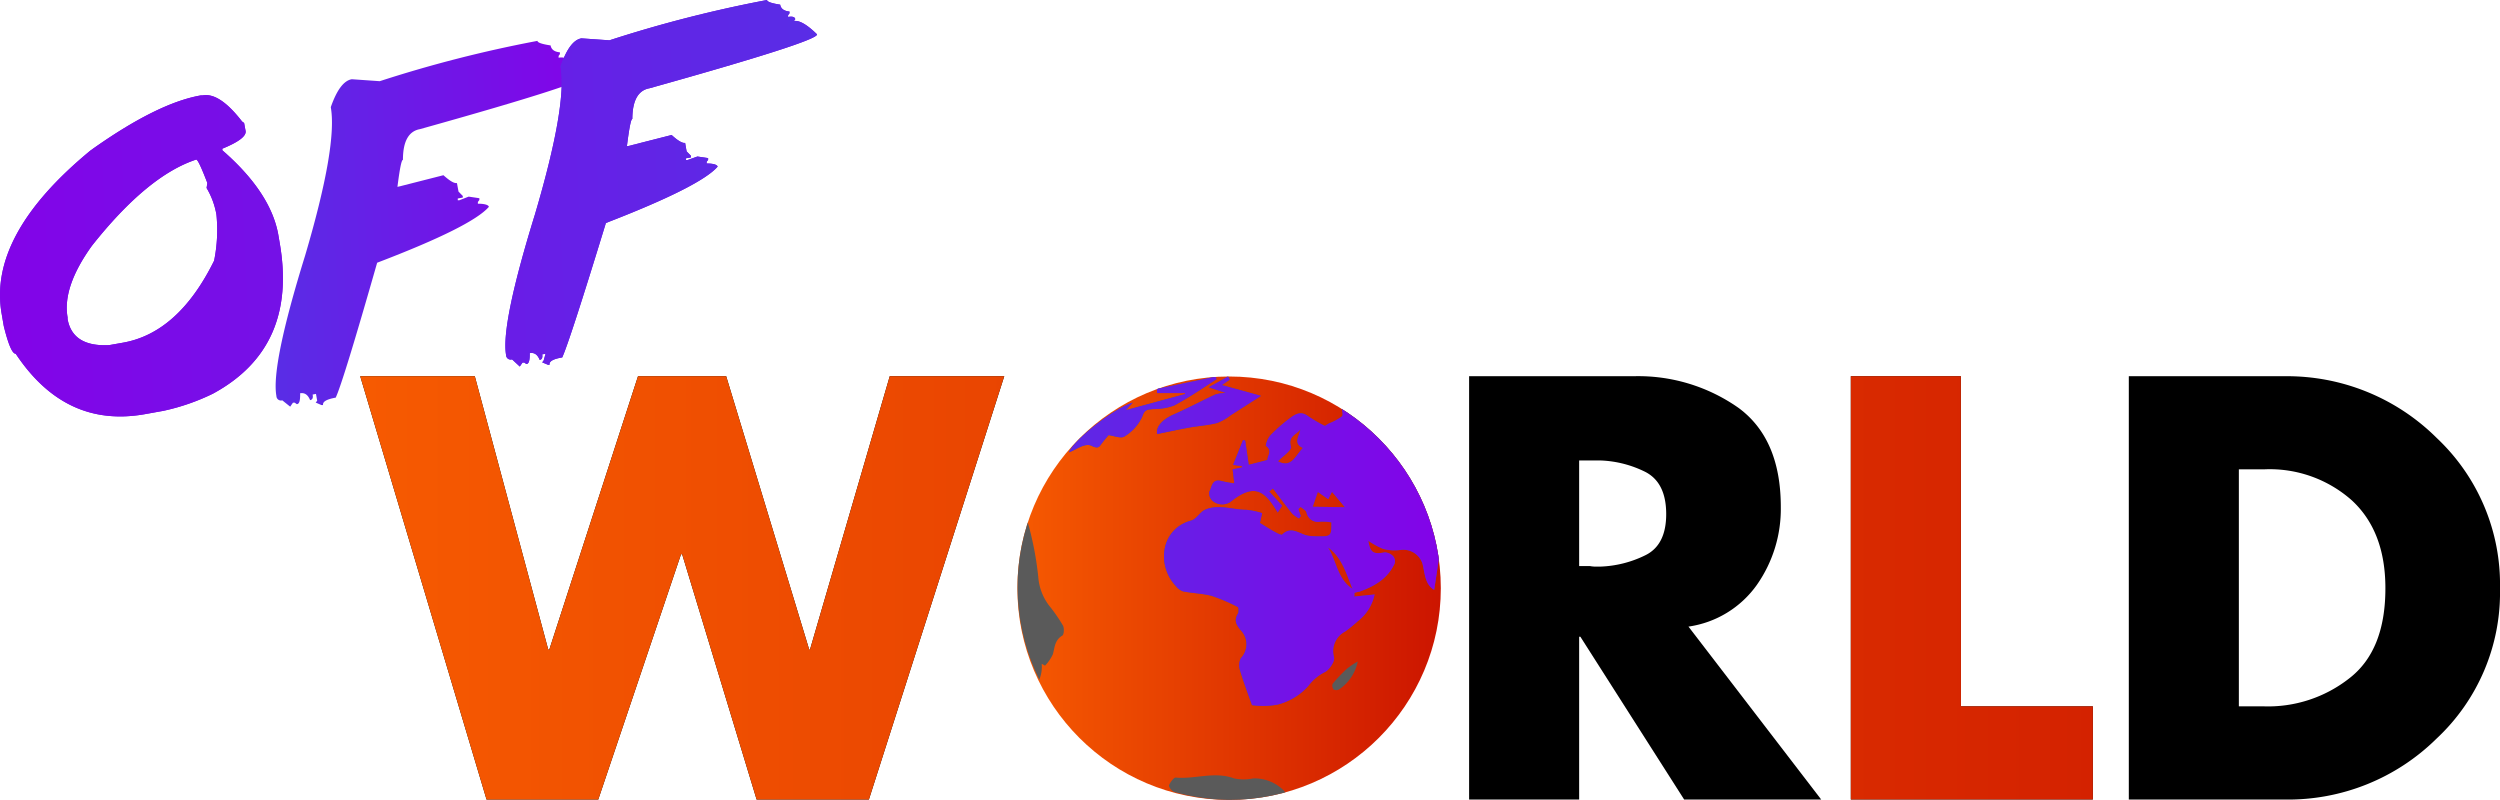 <svg xmlns="http://www.w3.org/2000/svg" xmlns:xlink="http://www.w3.org/1999/xlink" viewBox="0 0 268.53 85.91"><defs><style>.cls-1{fill:none;}.cls-2{fill:url(#Dégradé_sans_nom_22);}.cls-3{fill:url(#Dégradé_sans_nom_22-2);}.cls-4{fill:url(#Dégradé_sans_nom_22-3);}.cls-5{fill:url(#Dégradé_sans_nom_22-4);}.cls-6{fill:url(#rose_80_s_5);}.cls-7{fill:url(#rose_80_s_5-2);}.cls-8{clip-path:url(#clip-path);}.cls-9{fill:#5a5a5a;}.cls-10{fill:url(#Dégradé_sans_nom_22-7);}</style><linearGradient id="Dégradé_sans_nom_22" x1="-11.02" y1="-3.68" x2="19.49" y2="-3.68" gradientTransform="translate(11.01 31.48) rotate(-2.76)" gradientUnits="userSpaceOnUse"><stop offset="0" stop-color="#592de6"/><stop offset="1" stop-color="#8303e8"/></linearGradient><linearGradient id="Dégradé_sans_nom_22-2" x1="18.08" y1="-5.8" x2="53.28" y2="-5.8" xlink:href="#Dégradé_sans_nom_22"/><linearGradient id="Dégradé_sans_nom_22-3" x1="42.92" y1="-8.99" x2="78.12" y2="-8.99" xlink:href="#Dégradé_sans_nom_22"/><linearGradient id="Dégradé_sans_nom_22-4" x1="78.12" y1="-7.32" x2="-11.02" y2="-7.32" xlink:href="#Dégradé_sans_nom_22"/><linearGradient id="rose_80_s_5" x1="109.29" y1="63.18" x2="154.76" y2="63.18" gradientUnits="userSpaceOnUse"><stop offset="0" stop-color="#f65a01"/><stop offset="1" stop-color="#cc1500"/></linearGradient><linearGradient id="rose_80_s_5-2" x1="38.69" y1="63.15" x2="268.53" y2="63.15" xlink:href="#rose_80_s_5"/><clipPath id="clip-path"><circle class="cls-1" cx="132.02" cy="63.18" r="22.74"/></clipPath><linearGradient id="Dégradé_sans_nom_22-7" x1="109.29" y1="63.18" x2="154.76" y2="63.18" gradientTransform="matrix(1, 0, 0, 1, 0, 0)" xlink:href="#Dégradé_sans_nom_22"/></defs><g id="Calque_2" data-name="Calque 2"><g id="Calque_1-2" data-name="Calque 1"><path class="cls-2" d="M21.56,10.25l.19,0Q23.57,9.9,26,13.05l.22.16.16.86c.09.55-.74,1.18-2.5,1.9l0,.17q5.15,4.48,6,9l.15.88q2,11.3-7.15,16.26a23.19,23.19,0,0,1-5.34,1.85l-2,.36Q7,46,1.69,38c-.37,0-.8-1-1.29-3L.18,33.72q-1.5-8.47,9.56-17.57Q16.85,11.08,21.56,10.25ZM7.26,34.09l0,.18q.54,3,4.47,2.8l1.47-.26Q19.17,35.76,23,28a16.65,16.65,0,0,0,.25-4.93,8.39,8.39,0,0,0-1.06-2.88l.08-.54c-.65-1.7-1.05-2.54-1.2-2.51Q15.84,18.86,9.87,26.4,6.68,30.84,7.26,34.09Z"/><path class="cls-3" d="M57.73,4.39c0,.19.5.35,1.41.49.08.45.43.69,1,.74l0,.19-.14.2,0,.19c.47-.08.73,0,.77.24l-.14.2c.57-.1,1.4.38,2.48,1.43q.14.73-18,5.8-1.83.33-1.83,3.3c-.16,0-.35,1-.59,2.9L43,20l4.63-1.18c.68.61,1.16.9,1.45.84l.17.92.46.47,0,.17-.54.1,0,.19.17,0,1-.39,1.15.17,0,.19-.16.21,0,.19c.75,0,1.15.14,1.18.34q-1.86,2.13-12,6Q36.86,41,36.06,42.71c-1,.18-1.42.44-1.36.8l-.17,0-.62-.27.16-.2-.13-.73-.36.07q.11.53-.27.6c-.23-.58-.59-.82-1.07-.74l0,.17c0,.63-.09,1-.37,1l-.21-.16-.19,0-.3.43L30.32,43a.49.49,0,0,1-.63-.46q-.59-3.24,3.08-15.08,3.49-11.81,2.76-15.95c.65-1.86,1.4-2.86,2.26-3l3,.21A137,137,0,0,1,57.73,4.39Z"/><path class="cls-4" d="M82.39,0c0,.19.5.36,1.41.5.07.44.43.69,1,.74l0,.19-.15.2,0,.19c.47-.08.73,0,.77.24l-.14.2c.57-.1,1.4.37,2.48,1.43q.12.72-18,5.79c-1.22.22-1.83,1.32-1.84,3.3-.15,0-.34,1-.58,2.9l.17,0,4.63-1.18c.68.62,1.16.9,1.45.85l.16.91.46.47,0,.18-.53.09,0,.19.17,0,1.06-.38,1.15.17,0,.19-.16.2,0,.19c.75,0,1.14.14,1.18.34q-1.86,2.13-12,6.05-3.9,12.72-4.69,14.44c-1,.17-1.42.43-1.36.79l-.17,0-.62-.26.16-.21L58.6,38l-.36.06q.09.54-.27.6c-.23-.58-.59-.82-1.07-.73l0,.17c0,.62-.1,1-.37,1l-.21-.16-.19,0-.3.43L55,38.6a.49.49,0,0,1-.64-.46q-.57-3.24,3.09-15.08,3.49-11.79,2.76-15.94c.65-1.86,1.4-2.87,2.25-3l3,.21A137.74,137.74,0,0,1,82.39,0Z"/><path class="cls-5" d="M21.56,10.25l.19,0Q23.57,9.9,26,13.05l.22.16.16.86c.09.55-.74,1.18-2.5,1.9l0,.17q5.15,4.48,6,9l.15.88q2,11.3-7.15,16.26a23.19,23.19,0,0,1-5.34,1.85l-2,.36Q7,46,1.69,38c-.37,0-.8-1-1.29-3L.18,33.72q-1.5-8.47,9.56-17.57Q16.85,11.08,21.56,10.25ZM7.26,34.09l0,.18q.54,3,4.47,2.8l1.47-.26Q19.17,35.76,23,28a16.65,16.65,0,0,0,.25-4.93,8.39,8.39,0,0,0-1.06-2.88l.08-.54c-.65-1.7-1.05-2.54-1.2-2.51Q15.84,18.86,9.87,26.4,6.68,30.84,7.26,34.09Z"/><path class="cls-5" d="M57.73,4.39c0,.19.5.35,1.41.49.08.45.43.69,1,.74l0,.19-.14.2,0,.19c.47-.08.73,0,.77.24l-.14.2c.57-.1,1.4.38,2.48,1.43q.14.73-18,5.8-1.83.33-1.83,3.3c-.16,0-.35,1-.59,2.9L43,20l4.63-1.18c.68.61,1.16.9,1.45.84l.17.92.46.47,0,.17-.54.1,0,.19.17,0,1-.39,1.15.17,0,.19-.16.21,0,.19c.75,0,1.15.14,1.18.34q-1.86,2.13-12,6Q36.86,41,36.06,42.71c-1,.18-1.42.44-1.36.8l-.17,0-.62-.27.16-.2-.13-.73-.36.07q.11.53-.27.6c-.23-.58-.59-.82-1.07-.74l0,.17c0,.63-.09,1-.37,1l-.21-.16-.19,0-.3.43L30.32,43a.49.49,0,0,1-.63-.46q-.59-3.24,3.08-15.08,3.49-11.81,2.76-15.95c.65-1.86,1.4-2.86,2.26-3l3,.21A137,137,0,0,1,57.73,4.39Z"/><path class="cls-5" d="M82.39,0c0,.19.5.36,1.41.5.07.44.43.69,1,.74l0,.19-.15.2,0,.19c.47-.08.73,0,.77.24l-.14.2c.57-.1,1.4.37,2.48,1.43q.12.72-18,5.79c-1.22.22-1.83,1.32-1.84,3.3-.15,0-.34,1-.58,2.9l.17,0,4.63-1.18c.68.62,1.16.9,1.45.85l.16.91.46.47,0,.18-.53.09,0,.19.17,0,1.06-.38,1.15.17,0,.19-.16.2,0,.19c.75,0,1.14.14,1.18.34q-1.86,2.13-12,6.05-3.9,12.72-4.69,14.44c-1,.17-1.42.43-1.36.79l-.17,0-.62-.26.16-.21L58.6,38l-.36.06q.09.54-.27.6c-.23-.58-.59-.82-1.07-.73l0,.17c0,.62-.1,1-.37,1l-.21-.16-.19,0-.3.43L55,38.6a.49.49,0,0,1-.64-.46q-.57-3.24,3.09-15.08,3.49-11.79,2.76-15.94c.65-1.86,1.4-2.87,2.25-3l3,.21A137.74,137.74,0,0,1,82.39,0Z"/><circle class="cls-6" cx="132.02" cy="63.18" r="22.74"/><path d="M58.89,69.78H59l9.53-29.37H78l8.92,29.37H87l8.57-29.37h12.3L93.33,85.88H81.27l-8-26.35h-.12L64.26,85.88h-12L38.69,40.41H51Z"/><path d="M181.32,67.25l14.3,18.63H180.9L169.75,68.39h-.13V85.88H157.8V40.41h17.67a18.72,18.72,0,0,1,11.28,3.41q4.53,3.34,4.53,10.64a14.2,14.2,0,0,1-2.57,8.36,10.9,10.9,0,0,1-7.39,4.49Zm-11.7-6.45h1.15a3.05,3.05,0,0,0,.6.06h.55a11.83,11.83,0,0,0,4.85-1.24q2.21-1.11,2.2-4.43t-2.2-4.48a11.69,11.69,0,0,0-4.85-1.25h-2.3Z"/><path d="M210.63,75.87H224.8v10h-26V40.41h11.82Z"/><path d="M228.66,40.41h16.77a22.79,22.79,0,0,1,16.31,6.64,21.6,21.6,0,0,1,6.79,16.16,21.46,21.46,0,0,1-6.82,16.13,22.69,22.69,0,0,1-16.28,6.54H228.66Zm11.82,35.46h2.66a14.12,14.12,0,0,0,9.19-3q3.9-3,3.89-9.7,0-6.1-3.61-9.43a13.28,13.28,0,0,0-9.35-3.33h-2.78Z"/><path class="cls-7" d="M58.89,69.78H59l9.53-29.37H78l8.92,29.37H87l8.57-29.37h12.3L93.33,85.88H81.27l-8-26.35h-.12L64.26,85.88h-12L38.69,40.41H51Z"/><path class="cls-7" d="M181.32,67.25l14.3,18.63H180.9L169.75,68.39h-.13V85.88H157.8V40.41h17.67a18.72,18.72,0,0,1,11.28,3.41q4.53,3.34,4.53,10.64a14.2,14.2,0,0,1-2.57,8.36,10.9,10.9,0,0,1-7.39,4.49Zm-11.7-6.45h1.15a3.05,3.05,0,0,0,.6.06h.55a11.83,11.83,0,0,0,4.85-1.24q2.21-1.11,2.2-4.43t-2.2-4.48a11.69,11.69,0,0,0-4.85-1.25h-2.3Z"/><path class="cls-7" d="M210.63,75.87H224.8v10h-26V40.41h11.82Z"/><path class="cls-7" d="M228.66,40.41h16.77a22.79,22.79,0,0,1,16.31,6.64,21.6,21.6,0,0,1,6.79,16.16,21.46,21.46,0,0,1-6.82,16.13,22.69,22.69,0,0,1-16.28,6.54H228.66Zm11.82,35.46h2.66a14.12,14.12,0,0,0,9.19-3q3.9-3,3.89-9.7,0-6.1-3.61-9.43a13.28,13.28,0,0,0-9.35-3.33h-2.78Z"/><g class="cls-8"><path class="cls-9" d="M135.57,55.12l-.24,1.05c.57.35,1.11.71,1.67,1,.23.13.64.33.72.25,1-1,1.9,0,2.84.13a8.94,8.94,0,0,0,1,.06c1.38,0,1.46,0,1.45-1.5a5.81,5.81,0,0,0-1.17-.08,1.25,1.25,0,0,1-1.51-1c-.08-.23-.41-.39-.62-.58l-.25.23.26.75-.19.26a3.21,3.21,0,0,1-.72-.51c-.72-.88-1.39-1.8-2.08-2.71l-.4.32,1.39,1.53-.48.73c-1.42-2.4-2.51-3.11-4.91-1.27a1.58,1.58,0,0,1-2.1,0,1.05,1.05,0,0,1-.32-1c.27-.48.27-1.4,1.29-1.11a12.87,12.87,0,0,0,1.38.25l-.18-1.51,1-.21v-.13l-.95-.13,1.07-2.68.23.07.38,2.6,2-.52c0-.45.59-1-.17-1.53a2.32,2.32,0,0,1,.53-1.16,18.42,18.42,0,0,1,2.11-1.84c.54-.4,1.13-.75,1.86-.21a15.18,15.18,0,0,0,1.85,1.08c.16-.1.31-.2.46-.28a5.81,5.81,0,0,0,1.37-.75c.16-.15,0-.66-.08-1.11.76.48,1.59.94,2.33,1.51a22.34,22.34,0,0,1,8.32,12.56,5.36,5.36,0,0,1-.1,1.86c-.16,1.28-.37,2.55-.56,3.82-1-.57-1-1.78-1.26-2.82a2.17,2.17,0,0,0-2.36-1.47,4.6,4.6,0,0,1-1.88-.12,7.93,7.93,0,0,1-1.58-.87c.22,1.29.54,1.48,1.76,1.25a1.34,1.34,0,0,1,.94.44.85.85,0,0,1,.12.79C149,62.23,147.55,63,146,63.56c-.14,0-.3.06-.45.1s0,.07-.1.42l2.2-.23a4.9,4.9,0,0,1-1.81,2.88,17.1,17.1,0,0,1-1.33,1.09,2.38,2.38,0,0,0-1.22,2.78c.1.44-.44,1.24-.9,1.55a5,5,0,0,0-1.86,1.53,6.58,6.58,0,0,1-3.3,2,8.46,8.46,0,0,1-2.75.06c-.48-1.37-.93-2.54-1.28-3.73a1.73,1.73,0,0,1,.08-1.31,2.17,2.17,0,0,0-.06-3.06c-.44-.57-.69-1-.25-1.73.11-.16.07-.65,0-.7A18.26,18.26,0,0,0,130.14,64c-1-.26-2.06-.28-3.07-.48a1.73,1.73,0,0,1-.8-.61c-2.07-2.24-1.58-6.12,1.69-7,.56-.16.92-.9,1.47-1.15,1.44-.65,2.95,0,4.43,0A8,8,0,0,1,135.57,55.12Zm4.38-7c-1.13-.52-.34-1.31-.28-2-.4.58-1.36.73-1,1.86.11.36-.91,1.05-1.4,1.57C138.76,50.34,139.15,48.87,140,48.07Zm4.51,6.36-1.39-1.65-.4.79-1.12-.78L141,54.43Zm-1.78,4.39c.9,1.44,1,3.36,2.59,4.37C144.6,61.62,144.16,59.92,142.68,58.82Z"/><path class="cls-9" d="M110.4,56.12a34.63,34.63,0,0,1,1.12,5.82,5.78,5.78,0,0,0,1.38,3.37,17.93,17.93,0,0,1,1.28,1.89c.15.29.11,1-.09,1.08-.82.5-.8,1.3-1,2a4.59,4.59,0,0,1-.84,1.22l-.36-.2a3.52,3.52,0,0,1-.26,1.7A22.41,22.41,0,0,1,110.4,56.12Z"/><path class="cls-9" d="M119.07,46.74c-.21.25-.48.56-.73.89s-.34.63-1.08.26-1.75.47-2.45.7c.45-1.22,4.65-4.66,6.87-5.35l-.76.82,6.36-1.73,0-.11h-3l0-.45,6.27-1.31.13.26c-1.52,1-3,2-4.59,2.85a6.57,6.57,0,0,1-2.26.37c-.53.07-.88,0-1.13.79a4.87,4.87,0,0,1-1.92,2.15C120.42,47.14,119.63,46.8,119.07,46.74Z"/><path class="cls-9" d="M138.14,85.18a23.08,23.08,0,0,1-12-.11c-.26-.07-.62-.53-.57-.72s.48-.85.71-.83c2.09.19,4.18-.69,6.28.09a5,5,0,0,0,2.05,0A4.44,4.44,0,0,1,138.14,85.18Z"/><path class="cls-9" d="M131.67,42.21l-1.84-.61,2.08-1.16.18.34-.85.58,4.21,1.16-3.27,2.09a5.48,5.48,0,0,1-1.46.83c-1,.25-2,.31-3,.49-1.15.21-2.29.46-3.43.69-.15-.76.55-1.57,1.82-2.12,1.5-.66,2.95-1.44,4.44-2.13A4.44,4.44,0,0,1,131.67,42.21Z"/><path class="cls-9" d="M145.84,71.05a4.77,4.77,0,0,1-2,3,.61.61,0,0,1-.6,0,.64.64,0,0,1-.1-.6,16.1,16.1,0,0,1,1.56-1.64A8.45,8.45,0,0,1,145.84,71.05Z"/></g><g class="cls-8"><path class="cls-10" d="M135.57,55.12l-.24,1.05c.57.35,1.11.71,1.67,1,.23.13.64.33.72.25,1-1,1.9,0,2.84.13a8.94,8.94,0,0,0,1,.06c1.38,0,1.46,0,1.45-1.5a5.81,5.81,0,0,0-1.17-.08,1.25,1.25,0,0,1-1.51-1c-.08-.23-.41-.39-.62-.58l-.25.23.26.75-.19.26a3.21,3.21,0,0,1-.72-.51c-.72-.88-1.39-1.8-2.08-2.71l-.4.32,1.39,1.53-.48.73c-1.42-2.4-2.51-3.11-4.91-1.27a1.58,1.58,0,0,1-2.1,0,1.05,1.05,0,0,1-.32-1c.27-.48.27-1.4,1.29-1.11a12.87,12.87,0,0,0,1.38.25l-.18-1.51,1-.21v-.13l-.95-.13,1.07-2.68.23.07.38,2.6,2-.52c0-.45.59-1-.17-1.53a2.32,2.32,0,0,1,.53-1.16,18.42,18.42,0,0,1,2.11-1.84c.54-.4,1.13-.75,1.86-.21a15.18,15.18,0,0,0,1.85,1.08c.16-.1.31-.2.46-.28a5.81,5.81,0,0,0,1.37-.75c.16-.15,0-.66-.08-1.11.76.48,1.59.94,2.33,1.51a22.34,22.34,0,0,1,8.32,12.56,5.36,5.36,0,0,1-.1,1.86c-.16,1.28-.37,2.55-.56,3.82-1-.57-1-1.78-1.26-2.82a2.17,2.17,0,0,0-2.36-1.47,4.6,4.6,0,0,1-1.88-.12,7.93,7.93,0,0,1-1.58-.87c.22,1.29.54,1.48,1.76,1.25a1.34,1.34,0,0,1,.94.44.85.85,0,0,1,.12.79C149,62.23,147.55,63,146,63.56c-.14,0-.3.06-.45.1s0,.07-.1.42l2.2-.23a4.9,4.9,0,0,1-1.81,2.88,17.1,17.1,0,0,1-1.33,1.09,2.38,2.38,0,0,0-1.22,2.78c.1.44-.44,1.24-.9,1.55a5,5,0,0,0-1.86,1.53,6.58,6.58,0,0,1-3.3,2,8.46,8.46,0,0,1-2.75.06c-.48-1.37-.93-2.54-1.28-3.73a1.73,1.73,0,0,1,.08-1.31,2.17,2.17,0,0,0-.06-3.06c-.44-.57-.69-1-.25-1.73.11-.16.07-.65,0-.7A18.26,18.26,0,0,0,130.14,64c-1-.26-2.06-.28-3.07-.48a1.73,1.73,0,0,1-.8-.61c-2.07-2.24-1.58-6.12,1.69-7,.56-.16.92-.9,1.47-1.15,1.44-.65,2.95,0,4.43,0A8,8,0,0,1,135.57,55.12Zm4.38-7c-1.13-.52-.34-1.31-.28-2-.4.58-1.36.73-1,1.86.11.36-.91,1.05-1.4,1.57C138.76,50.34,139.15,48.87,140,48.07Zm4.51,6.36-1.39-1.65-.4.79-1.12-.78L141,54.43Zm-1.78,4.39c.9,1.44,1,3.36,2.59,4.37C144.6,61.62,144.16,59.92,142.68,58.82Z"/><path class="cls-10" d="M110.4,56.12a34.63,34.63,0,0,1,1.12,5.82,5.78,5.78,0,0,0,1.38,3.37,17.93,17.93,0,0,1,1.28,1.89c.15.29.11,1-.09,1.08-.82.5-.8,1.3-1,2a4.59,4.59,0,0,1-.84,1.22l-.36-.2a3.52,3.52,0,0,1-.26,1.7A22.41,22.41,0,0,1,110.4,56.12Z"/><path class="cls-10" d="M119.07,46.74c-.21.25-.48.56-.73.89s-.34.63-1.08.26-1.75.47-2.45.7c.45-1.22,4.65-4.66,6.87-5.35l-.76.82,6.36-1.73,0-.11h-3l0-.45,6.27-1.31.13.26c-1.52,1-3,2-4.59,2.85a6.57,6.57,0,0,1-2.26.37c-.53.07-.88,0-1.13.79a4.87,4.87,0,0,1-1.92,2.15C120.42,47.14,119.63,46.8,119.07,46.74Z"/><path class="cls-10" d="M138.14,85.18a23.08,23.08,0,0,1-12-.11c-.26-.07-.62-.53-.57-.72s.48-.85.71-.83c2.09.19,4.18-.69,6.28.09a5,5,0,0,0,2.05,0A4.44,4.44,0,0,1,138.14,85.18Z"/><path class="cls-10" d="M131.67,42.21l-1.84-.61,2.08-1.16.18.34-.85.58,4.21,1.16-3.27,2.09a5.48,5.48,0,0,1-1.46.83c-1,.25-2,.31-3,.49-1.15.21-2.29.46-3.43.69-.15-.76.55-1.57,1.82-2.12,1.5-.66,2.95-1.44,4.44-2.13A4.44,4.44,0,0,1,131.67,42.21Z"/><path class="cls-10" d="M145.84,71.05a4.77,4.77,0,0,1-2,3,.61.61,0,0,1-.6,0,.64.64,0,0,1-.1-.6,16.1,16.1,0,0,1,1.56-1.64A8.45,8.45,0,0,1,145.84,71.05Z"/></g></g></g></svg>